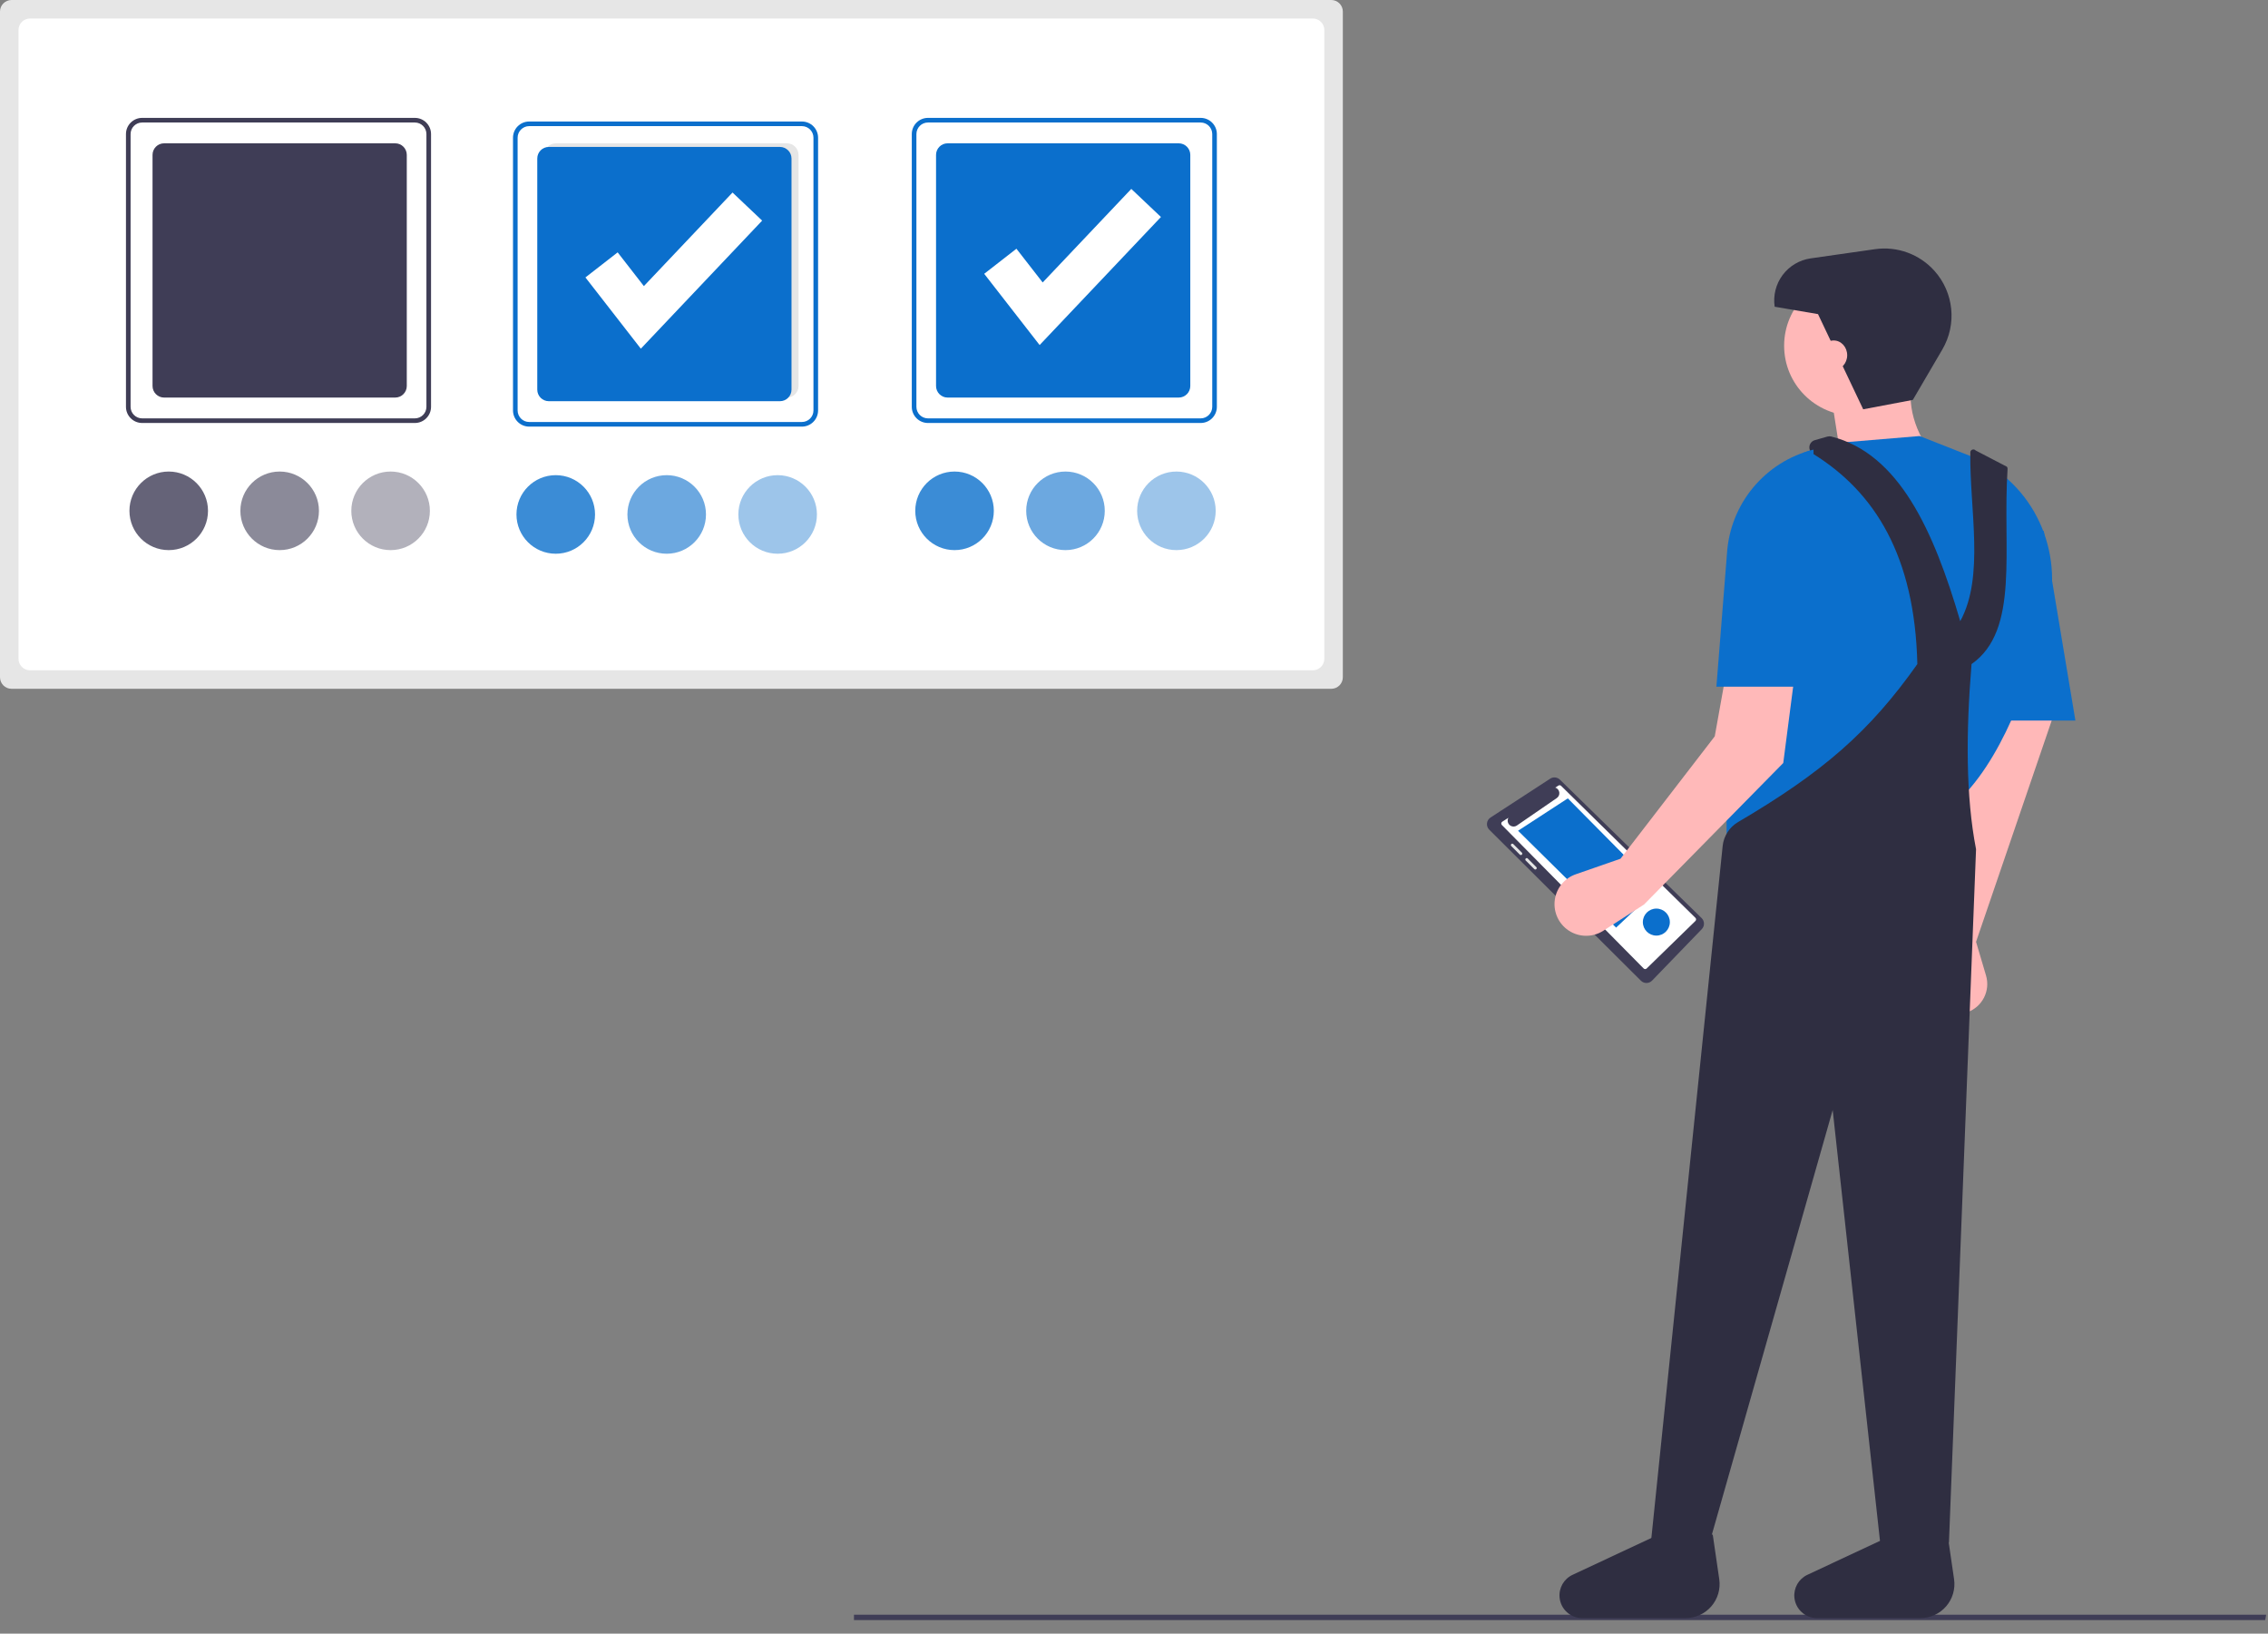<?xml version="1.0" encoding="UTF-8"?>
<svg width="168px" height="121px" viewBox="0 0 168 121" version="1.1" xmlns="http://www.w3.org/2000/svg" xmlns:xlink="http://www.w3.org/1999/xlink">
    <rect x="0" y="0" width="168" height="121" fill="#808080" stroke="none"/>
    <title>governance</title>
    <g id="Website" stroke="none" stroke-width="1" fill="none" fill-rule="evenodd">
        <g id="Home-Page" transform="translate(-1056, -3209)" fill-rule="nonzero">
            <g id="governance" transform="translate(1056, 3209)">
                <polygon id="Path" fill="#3F3D56" points="167.794 119.995 63.257 119.995 63.257 119.598 167.865 119.598"></polygon>
                <path d="M0.856,-9.10470409e-06 C0.383,0.001 -9.10470409e-06,0.383 -9.10470409e-06,0.856 L-9.10470409e-06,50.162 C-9.10470409e-06,50.635 0.383,51.018 0.856,51.018 L98.613,51.018 C99.085,51.018 99.469,50.635 99.469,50.162 L99.469,0.856 C99.469,0.383 99.085,0.001 98.613,-9.10470409e-06 L0.856,-9.10470409e-06 Z" id="Path" fill="#E6E6E6"></path>
                <path d="M2.226,1.37 C1.753,1.37 1.37,1.753 1.37,2.226 L1.37,48.793 C1.37,49.265 1.753,49.648 2.226,49.649 L97.243,49.649 C97.716,49.648 98.099,49.265 98.099,48.793 L98.099,2.226 C98.099,1.753 97.716,1.37 97.243,1.37 L2.226,1.37 Z" id="Path" fill="#FFFFFF"></path>
                <path d="M30.731,31.33 L10.529,31.33 C9.867,31.329 9.331,30.793 9.331,30.132 L9.331,9.93 C9.331,9.268 9.867,8.732 10.529,8.731 L30.731,8.731 C31.392,8.732 31.929,9.268 31.929,9.93 L31.929,30.132 C31.929,30.793 31.392,31.329 30.731,31.33 Z M10.529,9.074 C10.056,9.074 9.674,9.457 9.673,9.93 L9.673,30.132 C9.674,30.604 10.056,30.987 10.529,30.988 L30.731,30.988 C31.203,30.987 31.586,30.604 31.587,30.132 L31.587,9.93 C31.586,9.457 31.203,9.074 30.731,9.074 L10.529,9.074 Z" id="Shape" fill="#3F3D56"></path>
                <path d="M41.174,10.615 C40.702,10.615 40.319,10.998 40.318,11.471 L40.318,28.591 C40.319,29.063 40.702,29.446 41.174,29.447 L58.295,29.447 C58.767,29.446 59.15,29.063 59.151,28.591 L59.151,11.471 C59.15,10.998 58.767,10.615 58.295,10.615 L41.174,10.615 Z" id="Path" fill="#E6E6E6"></path>
                <path d="M12.155,10.615 C11.683,10.615 11.3,10.998 11.299,11.471 L11.299,28.591 C11.3,29.063 11.683,29.446 12.155,29.447 L29.276,29.447 C29.748,29.446 30.131,29.063 30.132,28.591 L30.132,11.471 C30.131,10.998 29.748,10.615 29.276,10.615 L12.155,10.615 Z" id="Path" fill="#3F3D56"></path>
                <path d="M70.193,10.615 C69.721,10.615 69.338,10.998 69.337,11.471 L69.337,28.591 C69.338,29.063 69.721,29.446 70.193,29.447 L87.313,29.447 C87.786,29.446 88.169,29.063 88.17,28.591 L88.17,11.471 C88.169,10.998 87.786,10.615 87.313,10.615 L70.193,10.615 Z" id="Path" fill="#0B6FCC"></path>
                <path d="M40.654,10.883 C40.181,10.884 39.798,11.267 39.798,11.739 L39.798,28.86 C39.798,29.332 40.181,29.715 40.654,29.716 L57.774,29.716 C58.246,29.715 58.629,29.332 58.63,28.86 L58.63,11.739 C58.629,11.267 58.246,10.884 57.774,10.883 L40.654,10.883 Z" id="Path-Copy" fill="#0B6FCC"></path>
                <path d="M88.94,31.33 L68.738,31.33 C68.076,31.329 67.54,30.793 67.54,30.132 L67.54,9.93 C67.54,9.268 68.076,8.732 68.738,8.731 L88.94,8.731 C89.601,8.732 90.138,9.268 90.138,9.93 L90.138,30.132 C90.138,30.793 89.601,31.329 88.94,31.33 Z M68.738,9.074 C68.265,9.074 67.883,9.457 67.882,9.93 L67.882,30.132 C67.882,30.604 68.265,30.987 68.738,30.988 L88.94,30.988 C89.412,30.987 89.795,30.604 89.796,30.132 L89.796,9.93 C89.795,9.457 89.412,9.074 88.94,9.074 L68.738,9.074 Z" id="Shape" fill="#0B6FCC"></path>
                <path d="M59.4,31.599 L39.198,31.599 C38.537,31.598 38.001,31.062 38,30.4 L38,10.198 C38.001,9.537 38.537,9.001 39.198,9 L59.4,9 C60.062,9.001 60.598,9.537 60.599,10.198 L60.599,30.4 C60.598,31.062 60.062,31.598 59.4,31.599 Z M39.198,9.342 C38.726,9.343 38.343,9.726 38.342,10.198 L38.342,30.4 C38.343,30.873 38.726,31.256 39.198,31.256 L59.4,31.256 C59.873,31.256 60.256,30.873 60.256,30.4 L60.256,10.198 C60.256,9.726 59.873,9.343 59.4,9.342 L39.198,9.342 Z" id="Shape-Copy" fill="#0B6FCC"></path>
                <circle id="Oval" fill="#3F3D56" opacity="0.8" cx="12.498" cy="37.836" r="2.91"></circle>
                <circle id="Oval" fill="#3F3D56" opacity="0.4" cx="28.933" cy="37.836" r="2.91"></circle>
                <circle id="Oval" fill="#3F3D56" opacity="0.6" cx="20.716" cy="37.836" r="2.91"></circle>
                <circle id="Oval" fill="#0B6FCC" opacity="0.8" cx="70.707" cy="37.836" r="2.91"></circle>
                <circle id="Oval-Copy" fill="#0B6FCC" opacity="0.8" cx="41.167" cy="38.104" r="2.91"></circle>
                <circle id="Oval" fill="#0B6FCC" opacity="0.4" cx="87.142" cy="37.836" r="2.91"></circle>
                <circle id="Oval-Copy-2" fill="#0B6FCC" opacity="0.4" cx="57.603" cy="38.104" r="2.91"></circle>
                <circle id="Oval" fill="#0B6FCC" opacity="0.6" cx="78.925" cy="37.836" r="2.91"></circle>
                <circle id="Oval-Copy-3" fill="#0B6FCC" opacity="0.6" cx="49.385" cy="38.104" r="2.91"></circle>
                <polygon id="Path" fill="#FFFFFF" points="77.009 25.557 72.904 20.28 75.291 18.423 77.235 20.922 83.8 13.992 85.996 16.072"></polygon>
                <polygon id="Path-Copy-2" fill="#FFFFFF" points="47.469 25.826 43.365 20.549 45.752 18.692 47.695 21.191 54.261 14.26 56.456 16.34"></polygon>
                <path d="M115.548,57.748 C115.354,57.557 115.053,57.527 114.825,57.677 L110.407,60.554 C110.26,60.65 110.165,60.807 110.147,60.982 C110.128,61.156 110.19,61.329 110.314,61.453 L121.549,72.639 C121.659,72.748 121.809,72.809 121.964,72.808 C122.12,72.806 122.268,72.742 122.377,72.631 L126.058,68.82 C126.28,68.59 126.274,68.224 126.046,68.001 L115.548,57.748 Z" id="Path" fill="#3F3D56"></path>
                <path d="M111.278,60.862 L111.735,60.571 C111.636,60.747 111.671,60.969 111.821,61.106 C111.971,61.242 112.195,61.258 112.362,61.143 L115.32,59.109 C115.457,59.015 115.529,58.85 115.504,58.686 C115.48,58.521 115.364,58.385 115.205,58.335 L115.44,58.185 C115.503,58.144 115.586,58.154 115.638,58.207 L125.591,67.987 C125.621,68.017 125.637,68.059 125.636,68.101 C125.635,68.144 125.618,68.184 125.587,68.214 L121.972,71.736 C121.91,71.794 121.812,71.793 121.752,71.732 L111.251,61.108 C111.217,61.074 111.2,61.027 111.205,60.979 C111.21,60.931 111.237,60.888 111.278,60.862 L111.278,60.862 Z" id="Path" fill="#FFFFFF"></path>
                <polygon id="Path" fill="#0B6FCC" points="122.764 65.828 119.711 68.706 112.449 61.531 116.135 59.133"></polygon>
                <path d="M112.731,63.302 C112.773,63.261 112.773,63.194 112.731,63.153 L112.096,62.518 C112.055,62.478 111.989,62.478 111.947,62.518 C111.906,62.559 111.906,62.626 111.947,62.667 L112.582,63.302 C112.624,63.342 112.69,63.342 112.731,63.302 L112.731,63.302 Z" id="Path" fill="#E6E6E6"></path>
                <path d="M113.801,64.222 L113.166,63.587 C113.125,63.546 113.058,63.546 113.017,63.587 C112.975,63.629 112.975,63.696 113.017,63.737 L113.652,64.372 C113.693,64.413 113.76,64.413 113.801,64.372 C113.842,64.331 113.842,64.264 113.801,64.222 L113.801,64.222 Z" id="Path" fill="#E6E6E6"></path>
                <circle id="Oval" fill="#0B6FCC" cx="122.693" cy="68.298" r="1"></circle>
                <path d="M143.364,69.759 L142.814,72.439 C142.653,73.222 142.927,74.032 143.529,74.557 C144.132,75.082 144.971,75.243 145.725,74.976 L145.725,74.976 C146.838,74.583 147.449,73.387 147.113,72.255 L146.374,69.759 L153.064,50.192 L147.378,50.192 L143.364,69.759 Z" id="Path" fill="#FFB8B8"></path>
                <circle id="Oval" fill="#FFB8B8" cx="137.343" cy="25.606" r="5.185"></circle>
                <path d="M136.506,34.805 L143.364,33.969 C141.79,31.996 141.196,29.937 141.691,27.78 L135.503,28.449 L136.506,34.805 Z" id="Path" fill="#FFB8B8"></path>
                <path d="M127.977,63.739 L144.2,60.059 C147.667,57.362 149.92,52.013 151.66,45.544 C152.928,40.83 150.65,35.812 146.172,33.868 C146.065,33.822 145.957,33.777 145.847,33.734 L142.193,32.296 L136.172,32.798 L134.024,33.384 C133.093,33.638 132.4,34.417 132.256,35.371 C129.368,45.968 127.464,55.796 127.977,63.739 Z" id="Path" fill="#0B6FCC"></path>
                <polygon id="Path" fill="#0B6FCC" points="146.541 53.369 153.733 53.369 151.391 39.32 146.541 39.822"></polygon>
                <path d="M122.29,114.247 L126.639,114.247 L135.754,82.219 L139.271,114.247 L144.367,114.247 L146.374,62.902 C145.608,58.963 145.624,54.268 146.04,49.188 C149.626,46.677 148.313,40.717 148.71,34.729 C148.713,34.67 148.695,34.613 148.658,34.568 L146.346,33.367 C146.283,33.293 146.179,33.268 146.088,33.306 C145.998,33.344 145.943,33.435 145.95,33.532 C145.892,37.719 147.02,42.699 145.203,46.01 C143.229,39.262 140.656,33.596 135.648,32.331 C135.553,32.308 135.454,32.31 135.36,32.337 L134.427,32.603 C134.216,32.664 134.061,32.845 134.032,33.063 C134.003,33.281 134.106,33.496 134.294,33.61 C138.876,36.441 141.838,41.18 142.026,49.188 C138.46,54.234 134.988,57.22 128.738,60.893 C128.1,61.27 127.679,61.928 127.604,62.665 L122.29,114.247 Z" id="Path" fill="#2F2E41"></path>
                <path d="M138.015,30.316 L141.691,29.62 L143.878,25.884 C144.967,24.023 144.732,21.673 143.297,20.066 L143.297,20.066 C142.189,18.825 140.535,18.221 138.889,18.456 L134.124,19.137 C133.294,19.256 132.546,19.701 132.045,20.373 C131.545,21.045 131.333,21.89 131.457,22.719 L134.667,23.265 L138.015,30.316 Z" id="Path" fill="#2F2E41"></path>
                <path d="M117.199,119.85 L124.859,119.85 C125.59,119.85 126.286,119.532 126.765,118.978 C127.243,118.425 127.458,117.691 127.352,116.967 L126.871,113.67 L123.395,113.412 L116.487,116.644 C115.842,116.945 115.457,117.619 115.525,118.327 L115.525,118.327 C115.607,119.191 116.332,119.85 117.199,119.85 L117.199,119.85 Z" id="Path" fill="#2F2E41"></path>
                <path d="M134.593,119.85 L142.252,119.85 C142.984,119.85 143.68,119.532 144.158,118.978 C144.637,118.425 144.851,117.691 144.746,116.967 L144.265,113.67 L140.789,113.412 L133.88,116.644 C133.236,116.945 132.851,117.619 132.918,118.327 L132.918,118.327 C133,119.191 133.726,119.85 134.593,119.85 L134.593,119.85 Z" id="Path" fill="#2F2E41"></path>
                <path d="M120.036,63.604 L116.723,64.756 C115.913,65.037 115.322,65.738 115.181,66.583 C115.04,67.428 115.371,68.283 116.044,68.812 L116.044,68.812 C116.83,69.429 117.92,69.48 118.76,68.94 L121.78,66.996 L132.093,56.514 L133.691,44.193 C134.104,41.004 132.856,37.825 130.382,35.77 L130.382,35.77 L127.019,54.538 L120.036,63.604 Z" id="Path" fill="#FFB9B9"></path>
                <path d="M127.141,50.861 L134.499,50.861 L134.332,33.3 L134.332,33.3 C130.747,34.196 128.155,37.31 127.924,40.999 L127.141,50.861 Z" id="Path" fill="#0B6FCC"></path>
                <ellipse id="Oval" fill="#FFB8B8" cx="135.829" cy="26.31" rx="1" ry="1.093"></ellipse>
            </g>
        </g>
    </g>
</svg>
